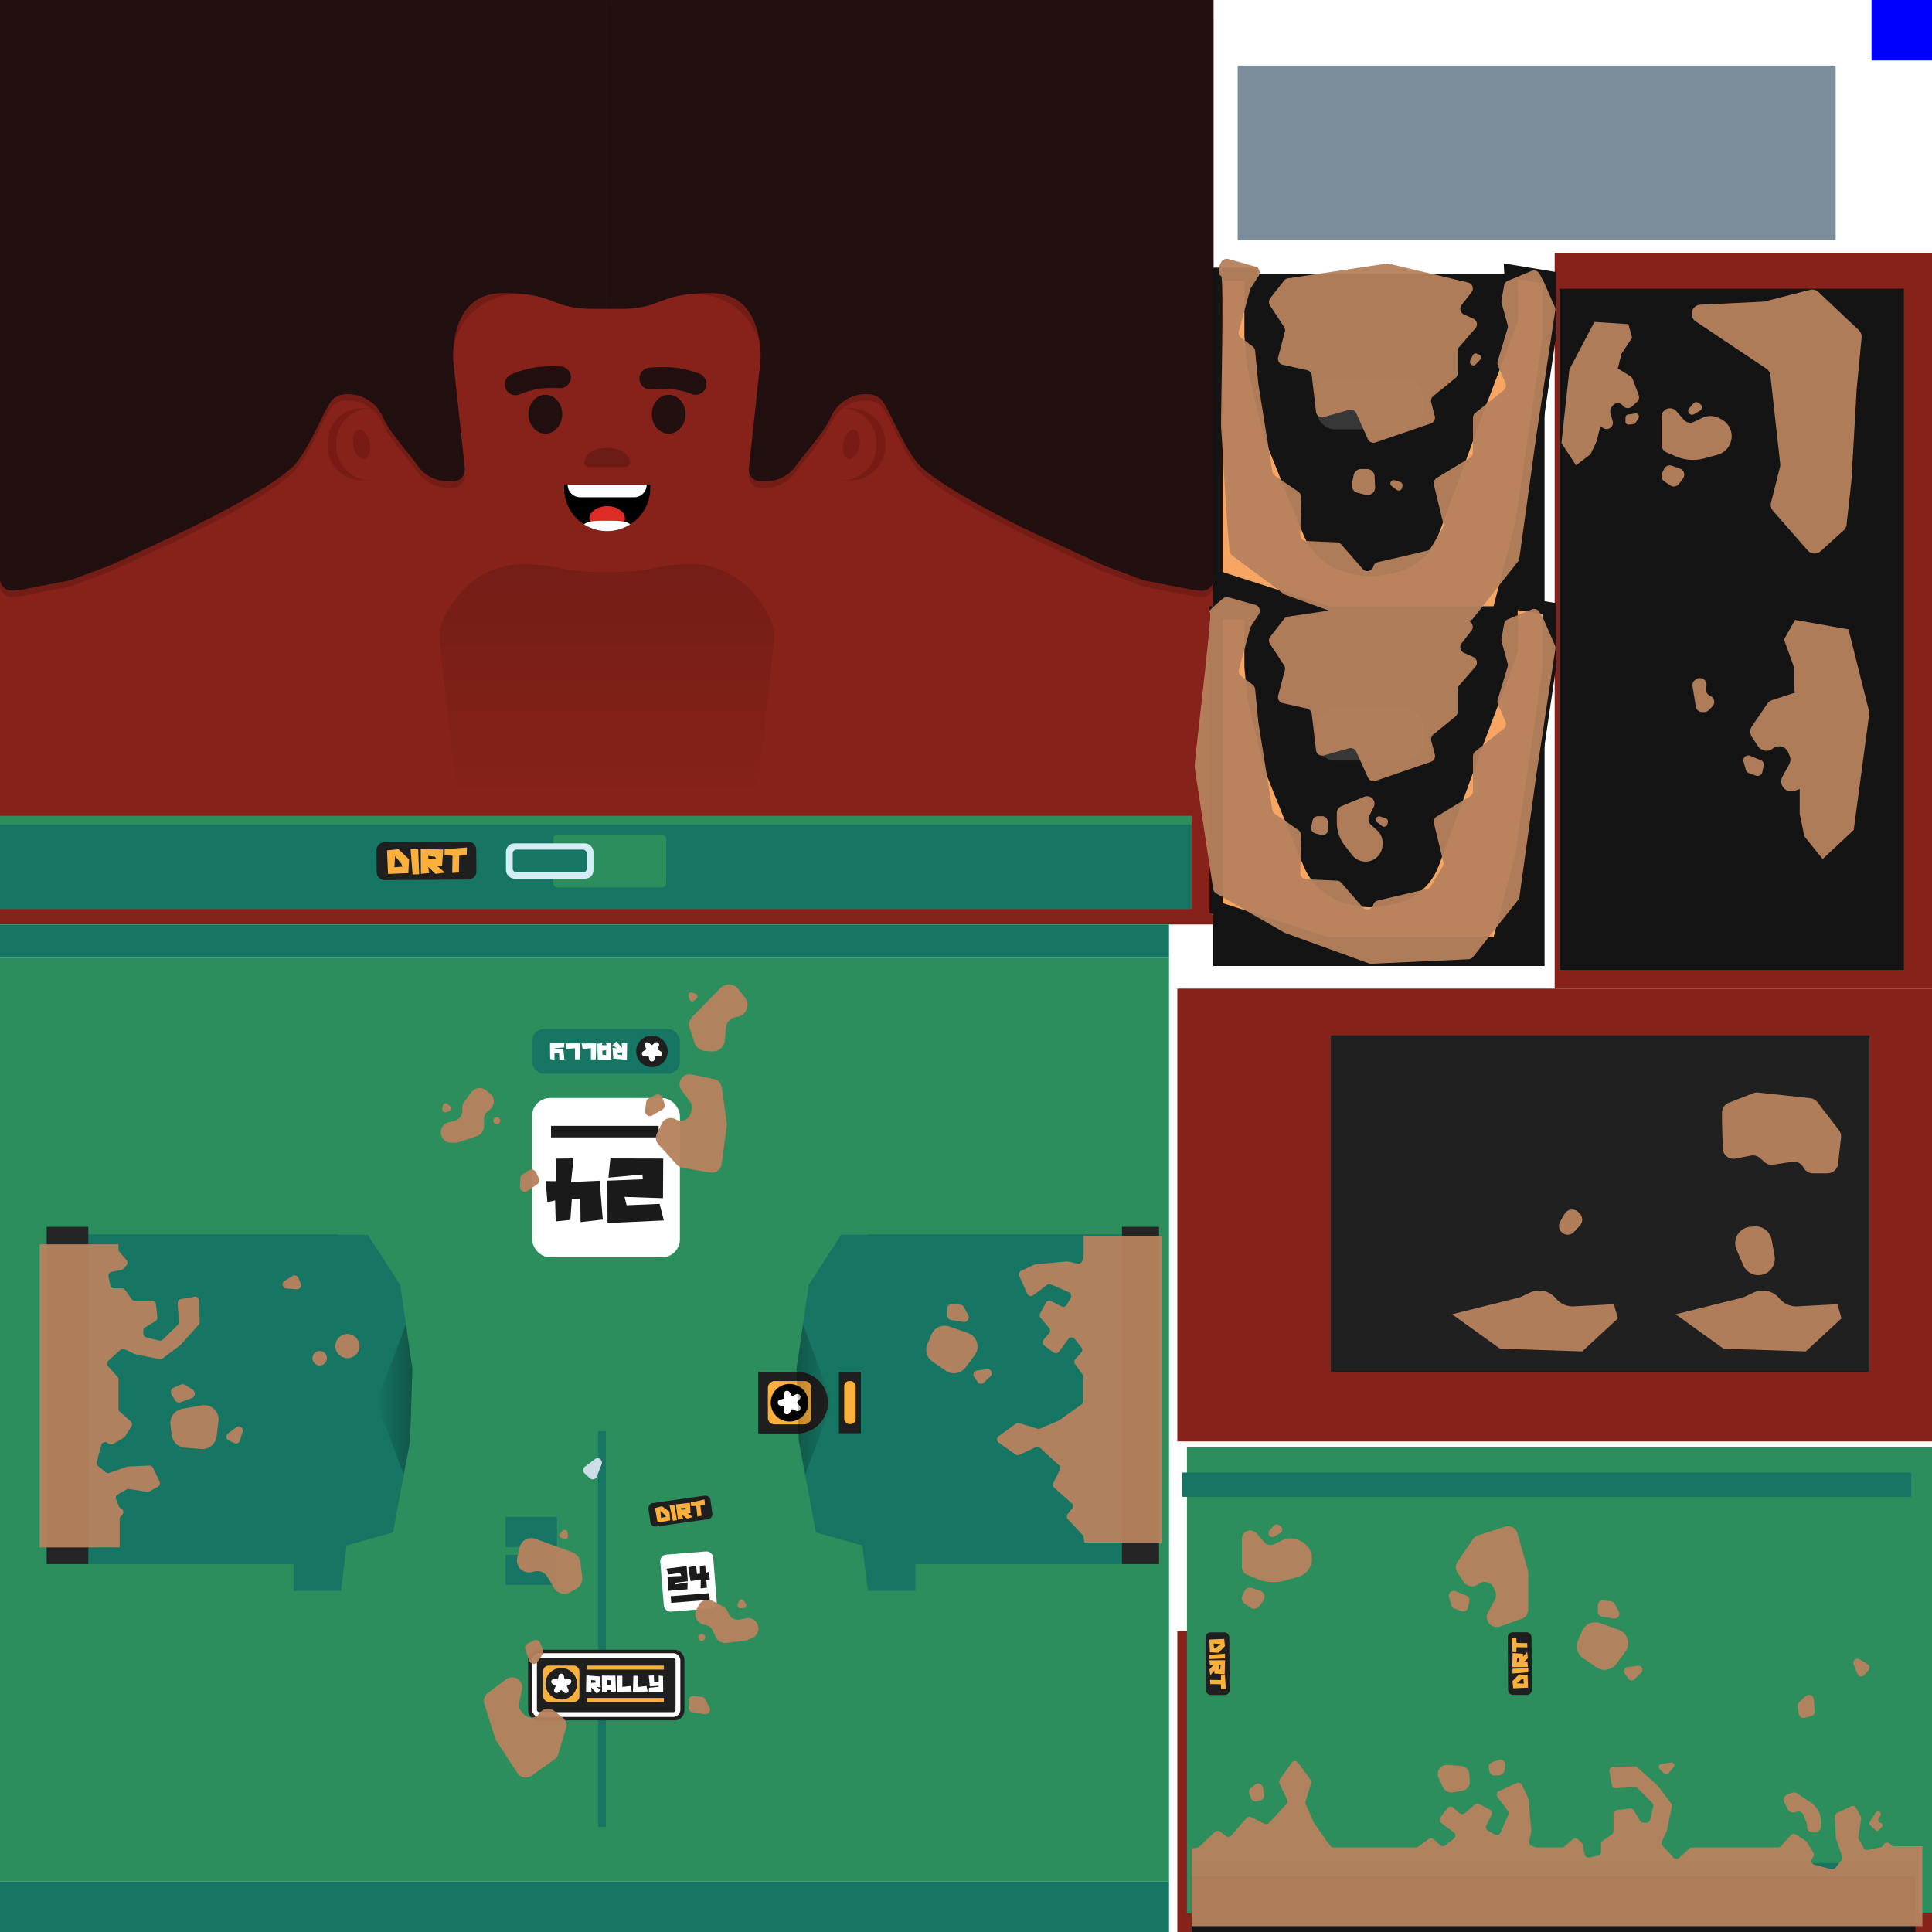 <svg xmlns="http://www.w3.org/2000/svg" xmlns:xlink="http://www.w3.org/1999/xlink" viewBox="0 0 1024 1024"><defs><style>.cls-1{isolation:isolate;}.cls-2{fill:#fff;}.cls-3{fill:#87221a;}.cls-10,.cls-4{opacity:0.15;}.cls-10,.cls-30,.cls-31,.cls-4{mix-blend-mode:overlay;}.cls-4{fill:url(#linear-gradient);}.cls-5{fill:#771b14;}.cls-6{fill:red;}.cls-7{fill:#2d8e5d;}.cls-8{fill:#141414;}.cls-9{fill:#167563;}.cls-11{fill:#f69878;}.cls-12{fill:#f37b67;opacity:0.5;}.cls-13{fill:#202020;}.cls-14{fill:#7c8d9c;}.cls-15{fill:#d3eef4;}.cls-16{fill:#373737;}.cls-17{fill:#f6a563;}.cls-18{fill:url(#linear-gradient-2);}.cls-19{fill:#1a1a1a;}.cls-20{fill:#252525;}.cls-21{fill:#1f1f1f;}.cls-22{fill:#f99d28;}.cls-23{fill:#fbb03b;}.cls-24{fill:#ccdde7;}.cls-25{fill:url(#linear-gradient-3);}.cls-26{opacity:0.95;}.cls-27{fill:#b7815d;}.cls-28{fill:lime;}.cls-29{fill:#220f0f;}.cls-30{opacity:0.2;}.cls-31{opacity:0.25;}.cls-32{fill:#dd2b26;}.cls-33{fill:blue;}</style><linearGradient id="linear-gradient" x1="321.68" y1="286" x2="321.68" y2="431.12" gradientUnits="userSpaceOnUse"><stop offset="0"/><stop offset="1" stop-opacity="0"/></linearGradient><linearGradient id="linear-gradient-2" x1="271.06" y1="741.83" x2="199.38" y2="741.83" xlink:href="#linear-gradient"/><linearGradient id="linear-gradient-3" x1="364.96" y1="741.83" x2="441.39" y2="741.83" xlink:href="#linear-gradient"/></defs><title>racerGreenMale</title><g class="cls-1"><g id="Layer_2" data-name="Layer 2"><g id="Layer_1-2" data-name="Layer 1"><rect class="cls-2" width="1024" height="1024"/><rect class="cls-3" x="624" y="524" width="400" height="240"/><rect class="cls-3" width="643" height="490"/><rect class="cls-3" x="824" y="134" width="200" height="390"/><path class="cls-4" d="M366,299h0a89.81,89.81,0,0,0-19.13,2.07h0a89.33,89.33,0,0,1-19.14,2.07H315.59a89.26,89.26,0,0,1-19.14-2.07h0A89.81,89.81,0,0,0,277.32,299h0a43.74,43.74,0,0,0-33,15c-6.51,7.48-12.32,16.72-11.37,25.21l15.3,137,71.88,5.58,1.52-2.82,1.52,2.82,71.87-5.58,15.31-137c.95-8.49-4.86-17.73-11.38-25.21A43.71,43.71,0,0,0,366,299Z"/><path class="cls-5" d="M442.55,216.37h8.29a18.41,18.41,0,0,1,18.41,18.41v1.43a18.41,18.41,0,0,1-18.41,18.41h-8.29a0,0,0,0,1,0,0V216.37A0,0,0,0,1,442.55,216.37Z"/><path class="cls-3" d="M437.85,216.37h8.29a18.41,18.41,0,0,1,18.41,18.41v1.43a18.41,18.41,0,0,1-18.41,18.41h-8.29a0,0,0,0,1,0,0V216.37a0,0,0,0,1,0,0Z"/><ellipse class="cls-5" cx="451.21" cy="235.5" rx="7.93" ry="4.4" transform="translate(132.36 632.21) rotate(-78.77)"/><path class="cls-5" d="M173.56,216.37h8.29a18.41,18.41,0,0,1,18.41,18.41v1.43a18.41,18.41,0,0,1-18.41,18.41h-8.29a0,0,0,0,1,0,0V216.37A0,0,0,0,1,173.56,216.37Z" transform="translate(373.83 471) rotate(-180)"/><path class="cls-3" d="M178.26,216.37h8.29A18.41,18.41,0,0,1,205,234.78v1.43a18.41,18.41,0,0,1-18.41,18.41h-8.29a0,0,0,0,1,0,0V216.37A0,0,0,0,1,178.26,216.37Z" transform="translate(383.22 471) rotate(-180)"/><ellipse class="cls-5" cx="191.61" cy="235.5" rx="4.4" ry="7.93" transform="translate(-42.19 41.82) rotate(-11.23)"/><polygon class="cls-3" points="579.88 654.47 544.43 654.47 491.56 654.47 460 654.47 460 654.47 445.83 654.47 428.62 681.05 422.17 725.5 423.38 763.65 432.45 812.23 457.05 819.12 460 823.21 460 823.21 491.56 823.21 544.43 823.21 579.88 823.21 615.98 823.21 615.98 654.47 579.88 654.47"/><polygon class="cls-3" points="194.91 654.47 180.74 654.47 180.74 654.47 149.18 654.47 96.31 654.47 60.86 654.47 24.76 654.47 24.76 823.21 60.86 823.21 96.31 823.21 149.18 823.21 180.74 823.21 180.74 823.21 183.69 819.12 208.29 812.23 217.36 763.65 218.57 725.5 212.12 681.05 194.91 654.47"/><rect class="cls-3" x="624" y="864.49" width="400" height="159.51"/><rect class="cls-6" x="992" width="32" height="32"/><ellipse class="cls-3" cx="320.36" cy="746.08" rx="73.24" ry="132.26"/><rect class="cls-7" x="629.1" y="767.18" width="394.9" height="246.93"/><rect class="cls-8" x="631.59" y="987.53" width="383.62" height="36.47"/><rect class="cls-9" x="631.59" y="987.53" width="383.62" height="6.96"/><g class="cls-10"><rect x="164.96" y="654.47" width="7.84" height="188.74" transform="translate(337.77 1497.67) rotate(-180)"/><rect x="467.85" y="654.47" width="7.84" height="188.74" transform="translate(943.55 1497.67) rotate(-180)"/></g><path class="cls-11" d="M366.51,745.37c0,31.64-20.33,85.91-45.4,85.91S275.7,777,275.7,745.37,296,717,321.11,717,366.51,713.74,366.51,745.37Z"/><path class="cls-12" d="M364.05,767.18c-6.13,29.92-23,64.1-42.94,64.1s-36.82-34.18-42.95-64.1c7.67,27.58,24,55.75,42.95,55.75S356.38,794.76,364.05,767.18Z"/><rect class="cls-7" y="507.74" width="619.61" height="489.56"/><rect class="cls-13" x="705.4" y="548.73" width="285.42" height="178.39"/><rect class="cls-8" x="826.55" y="153.03" width="182.54" height="361.07"/><rect class="cls-14" x="656" y="34.77" width="316.94" height="92.48"/><rect class="cls-9" y="432.44" width="631.59" height="49.42"/><rect class="cls-7" y="432.44" width="631.59" height="4.64"/><rect class="cls-7" x="293.24" y="442.33" width="59.86" height="28.08" rx="2.43" ry="2.43"/><rect class="cls-15" x="268.16" y="447.02" width="46.4" height="18.71" rx="4.45" ry="4.45"/><rect class="cls-9" x="271.77" y="450.32" width="39.18" height="12.1" rx="1.92" ry="1.92"/><rect class="cls-8" x="643" y="145.1" width="175.65" height="366.9"/><rect class="cls-16" x="697.98" y="376.04" width="56.45" height="27.03" rx="9.24" ry="9.24"/><rect class="cls-16" x="697.98" y="200.52" width="56.45" height="27.03" rx="9.24" ry="9.24"/><path class="cls-17" d="M703.84,500.28l-59.29-19V324.8h18.5L663.1,353c0,.11,0,.21,0,.32L664.54,369a3.85,3.85,0,0,0,.08.47l6,26.1a1.05,1.05,0,0,0,.05.19l4,13.8c0,.11.07.23.11.34l11.5,28.5L694.39,458a28.55,28.55,0,0,0,6.24,9.36l.59.59A28.61,28.61,0,0,0,715,475.57l4.78,1.11a28.41,28.41,0,0,0,6.49.75,28.89,28.89,0,0,0,4.55-.37l6-1a28.71,28.71,0,0,0,22.35-18.33L771.06,426l11.26-31.08,18.46-49.12a3.55,3.55,0,0,0,.23-1.2l.11-13.64v-.16l-.43-11.6L821,322.58V355l-14.44,98-12.27,47.19Z"/><path class="cls-8" d="M804.34,323.36l13.19,2.19v29.24l-14.37,97.6-11.54,44.39H704.39l-56.34-18.1V328.31h11.51l0,24.67c0,.21,0,.41,0,.62l1.43,15.67a7.21,7.21,0,0,0,.15.93l6,26.11c0,.13.06.25.1.38l4,13.8c.07.22.15.45.24.67l11.49,28.5,0,0,8.08,19.59a32.17,32.17,0,0,0,7,10.49l.59.59a32.12,32.12,0,0,0,15.5,8.6l4.78,1.11a31.89,31.89,0,0,0,7.28.84,32.31,32.31,0,0,0,5.11-.41l6-1A32.21,32.21,0,0,0,762.51,459l11.83-31.77,0-.06,11.23-31L804.06,347a7,7,0,0,0,.45-2.4l.11-13.64v-.32l-.28-7.32m-7.31-8.3.59,15.88-.11,13.64L779,393.74l-11.25,31.05L756,456.55a25.23,25.23,0,0,1-19.62,16.09l-6,1a25.49,25.49,0,0,1-4,.32,25,25,0,0,1-5.7-.66l-4.78-1.11a25.16,25.16,0,0,1-12.13-6.73l-.59-.59a25.08,25.08,0,0,1-5.47-8.21L689.55,437l-11.5-28.5-4-13.8-6-26.11L666.6,353l-.05-31.66h-25.5V483.78l62.24,20H797l13-50,14.5-98.48V319.61L797,315.06Z"/><path class="cls-17" d="M703.84,324.81l-59.29-19.05V145.34h18.5l.05,32.16c0,.11,0,.21,0,.32l1.43,15.67a3.69,3.69,0,0,0,.08.46l6,26.11a1.8,1.8,0,0,0,.05.19l4,13.79a3.38,3.38,0,0,0,.11.34l11.5,28.5,8.09,19.62a28.61,28.61,0,0,0,6.24,9.35l.59.59A28.71,28.71,0,0,0,715,300.11l4.78,1.11a28.87,28.87,0,0,0,11,.38l6-1a28.72,28.72,0,0,0,22.35-18.32l11.83-31.77,11.26-31.08,18.7-49.1a3.61,3.61,0,0,0,.22-1.22l.12-13.64a1.48,1.48,0,0,0,0-.21l-.6-11.54L821,147.11v32.47l-14.44,98-12.27,47.19Z"/><path class="cls-8" d="M804.47,147.92l13.06,2.16v29.24l-14.37,97.6-11.54,44.39H704.39l-56.34-18.1V148.84h11.51l0,28.67q0,.31,0,.63l1.43,15.66a7.36,7.36,0,0,0,.15.94l6,26.1c0,.13.06.25.1.38l4,13.8c.07.23.15.45.24.67l11.49,28.5,0,.05,8.08,19.59a32.21,32.21,0,0,0,7,10.5l.59.59a32.28,32.28,0,0,0,15.5,8.6l4.78,1.11a32.22,32.22,0,0,0,12.39.42l6-1a32.2,32.2,0,0,0,25.07-20.56l11.83-31.76,0-.06,11.22-31,18.7-49.11a7,7,0,0,0,.45-2.43l.12-13.64c0-.14,0-.28,0-.42l-.38-7.19M797,139.59l.83,15.88-.12,13.64L779,218.27l-11.25,31L756,281.09a25.15,25.15,0,0,1-7.8,10.82h0a25.15,25.15,0,0,1-11.82,5.26l-6,1a25.25,25.25,0,0,1-9.7-.33l-4.78-1.11A25.32,25.32,0,0,1,703.69,290l-.59-.59a25,25,0,0,1-5.47-8.22l-8.08-19.59-11.5-28.5-4-13.8-6-26.1L666.6,177.5l-.05-35.65h-25.5V308.31l62.24,20H797l13-50,14.5-98.49V144.14L797,139.59Z"/><polygon class="cls-9" points="614.28 654.21 459.65 654.21 459.65 654.47 445.83 654.47 428.62 681.05 422.17 725.5 423.38 763.65 432.45 812.23 457.05 819.12 460 843.21 460 843.21 485.19 843.21 485.19 828.99 614.28 828.99 614.28 654.21"/><rect class="cls-9" x="267.94" y="804.02" width="27.27" height="15.91"/><rect class="cls-9" x="267.94" y="824.12" width="27.27" height="15.91"/><polygon class="cls-9" points="212.12 681.05 194.91 654.47 180.74 654.47 180.74 654.47 179.38 654.47 179.38 654.21 24.76 654.21 24.76 828.99 155.55 828.99 155.55 843.21 180.74 843.21 180.74 843.21 183.69 819.12 208.29 812.23 217.36 763.65 218.57 725.5 212.12 681.05"/><rect class="cls-9" x="316.99" y="758.52" width="4.12" height="209.85"/><rect class="cls-9" x="281.99" y="545.38" width="78.37" height="23.74" rx="6.41" ry="6.41"/><rect class="cls-9" y="490" width="619.61" height="17.74"/><rect class="cls-9" y="997.3" width="619.61" height="26.7"/><polygon class="cls-18" points="218.57 725.5 217.36 763.65 214 781.65 199.65 743.38 215.16 702.01 218.57 725.5"/><rect class="cls-2" x="281.99" y="581.96" width="78.37" height="84.47" rx="9.59" ry="9.59"/><path class="cls-19" d="M351.87,646.86,322,648.23l-.07-22.44,18.82-.75-.26-2.53-18,1.67L323.52,614l28,.07-.12,21L331,634.37l1.14,4.45,17.45-.73Z"/><path class="cls-19" d="M294.68,626.05l-.05-11.94L304,614l-1.34,12.53,15.15-.71,1.68,20.57-11.78,1.37-.14-12.16-4.49-.07-.76,11.07-7.8.75-.31-11.11-4.08.92L289.24,626Z"/><rect class="cls-19" x="292.05" y="596.73" width="57.02" height="6.11"/><rect class="cls-20" x="594.67" y="650.26" width="19.61" height="178.73"/><rect class="cls-20" x="24.76" y="650.26" width="22.05" height="178.73"/><path class="cls-21" d="M401.87,727.12H422.5a16.33,16.33,0,0,1,16.33,16.33v0a16.33,16.33,0,0,1-16.33,16.33H401.87a0,0,0,0,1,0,0V727.12A0,0,0,0,1,401.87,727.12Z"/><circle class="cls-21" cx="418.2" cy="743.45" r="12.94"/><path class="cls-22" d="M418.2,736.24v14.42a7.21,7.21,0,1,0,0-14.42Z"/><rect class="cls-21" x="444.65" y="727.12" width="11.64" height="32.52"/><rect class="cls-23" x="447.45" y="731.97" width="6.04" height="22.82" rx="2.71" ry="2.71"/><rect class="cls-2" x="350.84" y="823.09" width="28.12" height="30.31" rx="3.44" ry="3.44" transform="translate(796.01 1644.45) rotate(175.39)"/><path class="cls-19" d="M353.24,831.44l10.68-1.35.67,8-6.72.81.17.9,6.41-1.12-.1,3.69-10,.79-.57-7.55,7.33-.33-.54-1.56-6.23.76Z"/><path class="cls-19" d="M374.34,837.25l.36,4.28-3.37.31.12-4.53L366,838l-1.2-7.32,4.19-.83.4,4.35,1.61-.11-.05-4,2.78-.5.43,4,1.44-.45.65,4Z"/><rect class="cls-19" x="355.6" y="845.19" width="20.46" height="3.52" transform="translate(798.55 1661.77) rotate(175.39)"/><path class="cls-21" d="M375.23,805.25a2.71,2.71,0,0,0,2.3-3.06l0-.29-.93-6.54,0-.29a2.71,2.71,0,0,0-3.06-2.3l-.29,0-16.93,2.41h0l-3,.43-7,1-.29,0a2.69,2.69,0,0,0-2.29,3.06l0,.29.93,6.54,0,.29a2.7,2.7,0,0,0,3.06,2.29l.29,0,6.43-.91h0l2.82-.4.75-.11h0l16.93-2.41Z"/><path class="cls-23" d="M348.53,807l-1.38-7.73,3.72-.92,3.94,2.9.4,4.58Zm1.8-2.51,2.65-.55-.54-.92-2.4-2.23Z"/><path class="cls-23" d="M357.38,797.49l1.43,8.23-2.16.34-1.77-8.25Z"/><path class="cls-23" d="M361.5,802.91l.55,2-2.68.61-1.16-8.19,7.44-.84.34,5.46-1.52.3,2.78,1.79-3.1.85Zm-.55-3.62.27.87,2.54-.21-.52-.73Z"/><path class="cls-23" d="M371.2,797.82l.65,5.57-2.2.42-.65-5.69-2.63.21-.29-2,7.3-1.56.25,2.58Z"/><rect class="cls-21" x="279.9" y="874.42" width="82.84" height="37.41" rx="5.19" ry="5.19"/><path class="cls-2" d="M356.74,878.75a1.33,1.33,0,0,1,1.32,1.32v26.1a1.32,1.32,0,0,1-1.32,1.32H285.89a1.32,1.32,0,0,1-1.32-1.32v-26.1a1.33,1.33,0,0,1,1.32-1.32h70.85m0-2.52H285.89a3.84,3.84,0,0,0-3.85,3.84v26.1a3.85,3.85,0,0,0,3.85,3.85h70.85a3.86,3.86,0,0,0,3.85-3.85v-26.1a3.85,3.85,0,0,0-3.85-3.84Z"/><rect class="cls-23" x="311.02" y="899.94" width="40.8" height="2.11"/><path class="cls-2" d="M313.32,894.28l.19,2.75-2.89-.19.16-8.83,7.13.57.47,5.74-2.32-.24,2.34,1.57-2.09,2Zm.05-3.86-.09,1.59,2.5-.25-.22-1Z"/><path class="cls-2" d="M321.45,895.73l.43,1.27-2.82,0-.06-8.9,7.17.06.28,8.34-2.63.4.19-1.12Zm2.32-2.84,0-2.24-2-.25,0,2.61Z"/><path class="cls-2" d="M327.06,896.64l.23-8.45,2.57,0v5.93l4.39-.52.6,2.95Z"/><path class="cls-2" d="M335.47,896.64l.23-8.45,2.57,0v5.93l4.39-.52.6,2.95Z"/><path class="cls-2" d="M349.16,894l-.06-.48-4.65.28-.58-5.66,2.68-.13.15,3.41,2.43.11V888.1l2.28.24.09,8.52-7.6-.07.09-2.22Z"/><rect class="cls-23" x="311.02" y="882.81" width="40.8" height="2.11"/><rect class="cls-23" x="287.86" y="882.81" width="19.23" height="19.23" rx="2.92" ry="2.92"/><path class="cls-21" d="M305.42,895h0a8.34,8.34,0,0,1-7.94,5.77h0a8.34,8.34,0,0,1-7.94-5.77h0a8.33,8.33,0,0,1,3-9.33h0a8.38,8.38,0,0,1,9.82,0h0A8.33,8.33,0,0,1,305.42,895Z"/><path class="cls-2" d="M298.82,888.12l.46,2,2-.22a1.37,1.37,0,0,1,.89,2.53l-1.77,1.12.79,1.81A1.38,1.38,0,0,1,299,897l-1.55-1.31L295.92,897a1.38,1.38,0,0,1-2.15-1.61l.8-1.81-1.78-1.12a1.38,1.38,0,0,1,.89-2.53l2,.22.45-2A1.38,1.38,0,0,1,298.82,888.12Z"/><path class="cls-24" d="M315.36,773.35l-5.37,4a2.31,2.31,0,0,0-.18,3.54l2.81,2.58a2.31,2.31,0,0,0,3.71-.86l2.55-6.61A2.3,2.3,0,0,0,315.36,773.35Z"/><rect class="cls-23" x="407" y="731.97" width="22.97" height="22.97" rx="3.48" ry="3.48" transform="translate(-324.97 1161.94) rotate(-90)"/><path d="M421.57,734h0a10,10,0,0,1,6.89,9.48h0a10,10,0,0,1-6.89,9.48h0a10,10,0,0,1-11.15-3.62h0a10,10,0,0,1,0-11.71h0A10,10,0,0,1,421.57,734Z"/><path class="cls-2" d="M413.34,741.85l2.43-.54-.28-2.39a1.65,1.65,0,0,1,3-1.06l1.33,2.12,2.17-1a1.65,1.65,0,0,1,1.92,2.57l-1.56,1.86,1.56,1.85a1.65,1.65,0,0,1-1.92,2.57l-2.17-1-1.33,2.12a1.65,1.65,0,0,1-3-1.06l.28-2.39-2.43-.54A1.64,1.64,0,0,1,413.34,741.85Z"/><polygon class="cls-25" points="441.09 743.38 426.74 781.65 423.38 763.65 422.17 725.5 425.58 702.01 441.09 743.38"/><path class="cls-2" d="M329.69,555.4l-.19-2.75,2.89.19-.16,8.83-7.13-.57-.47-5.74,2.32.24L324.61,554l2.09-2Zm0,3.86.08-1.59-2.5.25.23,1Z"/><path class="cls-2" d="M321.57,554l-.44-1.28,2.82,0,.06,8.91-7.17-.06-.28-8.34,2.63-.4-.19,1.12Zm-2.33,2.84V559l2,.26,0-2.61Z"/><path class="cls-2" d="M316,553l-.23,8.45-2.57,0v-5.93l-4.39.52-.6-3Z"/><path class="cls-2" d="M307.55,553l-.23,8.45-2.57,0,0-5.93-4.39.52-.6-3Z"/><path class="cls-2" d="M293.85,555.64l.06.47,4.66-.27.57,5.66-2.68.13-.14-3.41-2.44-.12v3.48l-2.28-.24-.09-8.52,7.6.07-.09,2.22Z"/><path class="cls-21" d="M337.59,554.66h0a8.34,8.34,0,0,1,7.94-5.76h0a8.35,8.35,0,0,1,7.94,5.76h0a8.34,8.34,0,0,1-3,9.34h0a8.33,8.33,0,0,1-9.81,0h0A8.35,8.35,0,0,1,337.59,554.66Z"/><path class="cls-2" d="M344.19,561.55l-.46-2-2,.23a1.38,1.38,0,0,1-.89-2.54l1.77-1.11-.79-1.81a1.38,1.38,0,0,1,2.15-1.61l1.55,1.31,1.56-1.31a1.38,1.38,0,0,1,2.15,1.61l-.79,1.81,1.77,1.11a1.38,1.38,0,0,1-.89,2.54l-2-.23-.45,2A1.38,1.38,0,0,1,344.19,561.55Z"/><path class="cls-21" d="M639.16,895.7a2.7,2.7,0,0,0,2.72,2.68h.3l6.6,0h.3a2.72,2.72,0,0,0,2.68-2.73v-.29l-.14-17.1h0l0-3-.06-7.11v-.29a2.69,2.69,0,0,0-2.73-2.68h-.29l-6.6,0h-.3a2.7,2.7,0,0,0-2.68,2.73v.29l0,6.5h0l0,2.84v.77h0l.14,17.1Z"/><path class="cls-23" d="M641,869l7.85-.34.41,3.81-3.4,3.52-4.6-.22Zm2.24,2.12.2,2.69,1-.4,2.52-2.09Z"/><path class="cls-23" d="M649.23,879l-8.35.33,0-2.19,8.42-.66Z"/><path class="cls-23" d="M643.32,882.4l-2,.29L641,880l8.27-.06-.16,7.49L643.7,887l-.09-1.55L641.46,888l-.43-3.19Zm3.66-.06-.9.15L646,885l.79-.42Z"/><path class="cls-23" d="M647.07,892.69l-5.61-.09-.12-2.23,5.73.1.14-2.63h2l.57,7.43-2.59-.09Z"/><path class="cls-21" d="M811.72,867.81a2.69,2.69,0,0,0-2.73-2.68h-.29l-6.6,0h-.3a2.7,2.7,0,0,0-2.68,2.73v.29l.14,17.1h0l0,3,.06,7.11v.29a2.7,2.7,0,0,0,2.73,2.68h.29l6.6,0h.3a2.72,2.72,0,0,0,2.68-2.73v-.29l-.05-6.5h0l0-2.84v-.77h0l-.14-17.1Z"/><path class="cls-23" d="M809.89,894.5l-7.85.34-.41-3.81,3.4-3.52,4.6.22Zm-2.24-2.12-.2-2.69-1,.4-2.52,2.09Z"/><path class="cls-23" d="M801.65,884.47l8.34-.33.06,2.19-8.42.66Z"/><path class="cls-23" d="M807.56,881.11l2-.29.25,2.74-8.27.06.16-7.49,5.45.39.09,1.55,2.15-2.52.43,3.19Zm-3.66.06.9-.15.13-2.55-.79.42Z"/><path class="cls-23" d="M803.81,870.81l5.61.1.12,2.23-5.73-.1-.14,2.63h-2l-.57-7.43,2.59.09Z"/><path class="cls-21" d="M248.23,466.17a4.31,4.31,0,0,0,4.27-4.34v-.48l-.08-10.5v-.48a4.31,4.31,0,0,0-4.34-4.27h-.47l-27.23.21h0l-4.78,0-11.31.09h-.47a4.31,4.31,0,0,0-4.27,4.34v.48l.09,10.51v.47a4.31,4.31,0,0,0,4.34,4.27h.47l10.35-.08h0l4.52,0h1.22l27.23-.22Z"/><path class="cls-23" d="M205.66,463.22l-.53-12.5,6.06-.65,5.61,5.41-.35,7.32Zm3.38-3.57,4.29-.31-.64-1.58-3.32-4Z"/><path class="cls-23" d="M221.65,450.1l.52,13.29-3.49.08-1.05-13.4Z"/><path class="cls-23" d="M227,459.51l.46,3.24-4.36.4L223,450l11.92.25-.62,8.69-2.47.14,4,3.43-5.08.68Zm-.1-5.83.24,1.44,4.06.2-.67-1.26Z"/><path class="cls-23" d="M243.39,453.54l-.16,8.93-3.55.19.17-9.12-4.19-.23,0-3.22,11.83-.9-.15,4.12Z"/><rect class="cls-9" x="626.62" y="780.48" width="386.38" height="12.89"/><g class="cls-26"><path class="cls-27" d="M635.24,979.15l8.75-8.23a2.13,2.13,0,0,1,2.81-.11l2.83,2.29a2.13,2.13,0,0,0,2.94-.24l8.1-9.19a2.14,2.14,0,0,1,2.56-.5l6.89,3.44a2.12,2.12,0,0,0,2.52-.46l9.18-9.94a2.14,2.14,0,0,0,.36-2.36l-4-8.57a2.14,2.14,0,0,1,.18-2.14l6.21-8.82a2.14,2.14,0,0,1,3.48,0l6.55,9a2.14,2.14,0,0,1,.32,1.88L692,954.76a2.15,2.15,0,0,0,.08,1.48l4.21,9.69a1.87,1.87,0,0,0,.22.39l8.45,11.93a2.15,2.15,0,0,0,1.75.9H750.4a2.11,2.11,0,0,0,1.26-.41l5.53-4a2.13,2.13,0,0,1,2.69.14l3.43,3.1a2.13,2.13,0,0,0,2.75.1l4.45-3.5a2.14,2.14,0,0,0,0-3.4l-6.63-4.91a2.14,2.14,0,0,1-.44-3l3.62-4.85a2.13,2.13,0,0,1,3.11-.34l3.39,2.92a2.15,2.15,0,0,0,2.77,0l5.41-4.54a2.12,2.12,0,0,1,2.37-.24l5.54,2.95a2.14,2.14,0,0,1,.91,2.84l-2.76,5.51a2.13,2.13,0,0,0,.9,2.83l3.62,1.95a2.14,2.14,0,0,0,3-1l4.1-9.41a2.12,2.12,0,0,0-.26-2.14l-5.46-7.24a2.14,2.14,0,0,1,.82-3.24l9.35-4.21a2.13,2.13,0,0,1,2.81,1l3.22,6.81a2.26,2.26,0,0,1,.19.72l1.54,16.71a2.15,2.15,0,0,1-.05.67l-1.11,4.91a2.14,2.14,0,0,0,1.35,2.47l1.81.67a2.3,2.3,0,0,0,.74.13h13.52a2.18,2.18,0,0,0,1.4-.52l4.29-3.71a2.14,2.14,0,0,1,2.85.05l1.82,1.68a2.1,2.1,0,0,1,.65,1.18l.92,4.94a2.13,2.13,0,0,0,2.53,1.71l4.51-.93a2.14,2.14,0,0,0,1.71-2.1v-4.07a2.12,2.12,0,0,1,.92-1.75l4.79-3.34a2.12,2.12,0,0,0,.92-1.75v-9.08a2.12,2.12,0,0,1,1.89-2.12l6.82-.78a2.12,2.12,0,0,1,2.08,1l3.29,5.51a2.12,2.12,0,0,0,1.83,1h1.43a2.14,2.14,0,0,0,2.07-1.64l1.64-6.81a2.16,2.16,0,0,0-.55-2l-7.71-7.83a2.09,2.09,0,0,0-1.67-.63l-9.78.66a2.13,2.13,0,0,1-2.25-1.76L853,939a2.14,2.14,0,0,1,2.07-2.5l11.36-.23a2.15,2.15,0,0,1,1.47.55l10.46,9.39a2.68,2.68,0,0,1,.28.3l7.07,9.31a2.16,2.16,0,0,1,.39,1.72l-2.63,12.76a2.84,2.84,0,0,1-.17.49l-2.44,5.1a2.14,2.14,0,0,0,.34,2.35l5.69,6.3a2.14,2.14,0,0,0,3,.17l5.59-5a2.11,2.11,0,0,1,1.42-.54h45.49a2.14,2.14,0,0,0,1.6-.72l5.06-5.7a2.14,2.14,0,0,1,2.75-.38l5.25,3.36a2.16,2.16,0,0,1,.68.7l3.34,5.57a2.15,2.15,0,0,1-.11,2.36l-.49.66a2.14,2.14,0,0,0,1.19,3.33l8.91,2.34a2.14,2.14,0,0,0,2.18-.69l3.25-3.85a2.16,2.16,0,0,0,.39-2.07l-3.26-9.52a2.36,2.36,0,0,1-.11-.6l-.5-11.07a2.14,2.14,0,0,1,1.22-2L981,957.4a2.13,2.13,0,0,1,2.78.89l2.42,4.37a2.07,2.07,0,0,1,.24,1.36L985,973.51a2.1,2.1,0,0,0,.25,1.39l2.6,4.61a2.14,2.14,0,0,0,2.32,1l6.64-1.45a2.15,2.15,0,0,0,1.48-1.19h0a2.14,2.14,0,0,1,3.45-.62l.67.67a2.13,2.13,0,0,0,1.51.62h15v42.37H631.59V979.73Z"/><path class="cls-27" d="M616,655V817.64H574.76l-.57-3.65L566,805.24a2.14,2.14,0,0,1-.1-2.81l2.29-2.83a2.13,2.13,0,0,0-.25-2.94l-9.18-8.1a2.13,2.13,0,0,1-.5-2.56l3.44-6.89a2.12,2.12,0,0,0-.46-2.52l-10-9.18a2.14,2.14,0,0,0-2.36-.36l-8.56,4a2.14,2.14,0,0,1-2.14-.18l-8.82-6.21a2.14,2.14,0,0,1,0-3.48l9-6.55a2.15,2.15,0,0,1,1.87-.32l9.59,2.92a2.15,2.15,0,0,0,1.48-.08L561,753a1.79,1.79,0,0,0,.38-.22l11.94-8.45a2.15,2.15,0,0,0,.9-1.75V729.83a2.2,2.2,0,0,0-.41-1.26l-4-5.53a2.13,2.13,0,0,1,.14-2.69l3.1-3.43a2.12,2.12,0,0,0,.09-2.75l-3.49-4.45a2.13,2.13,0,0,0-3.4,0l-4.91,6.62a2.14,2.14,0,0,1-3,.44l-4.86-3.62a2.14,2.14,0,0,1-.34-3.11l2.93-3.39a2.15,2.15,0,0,0,0-2.77l-4.54-5.4a2.14,2.14,0,0,1-.25-2.38l3-5.54a2.13,2.13,0,0,1,2.84-.9l5.5,2.75a2.13,2.13,0,0,0,2.84-.9l2-3.62a2.13,2.13,0,0,0-1-3l-9.4-4.11a2.14,2.14,0,0,0-2.14.26l-7.25,5.47a2.14,2.14,0,0,1-3.23-.83l-4.21-9.35a2.13,2.13,0,0,1,1-2.81l6.82-3.22a2.2,2.2,0,0,1,.71-.19l16.72-1.54a2.17,2.17,0,0,1,.67.05l4.9,1.11a2.13,2.13,0,0,0,2.48-1.35l.67-1.81a2.24,2.24,0,0,0,.13-.73V655Z"/><path class="cls-27" d="M669.43,947.5l.57,3.77a2.59,2.59,0,0,1-1.84,2.89l-1.86.54a2.6,2.6,0,0,1-3.13-1.52l-1-2.51a2.6,2.6,0,0,1,.81-3l2.29-1.8a2.63,2.63,0,0,1,3.66.44h0A2.65,2.65,0,0,1,669.43,947.5Z"/><path class="cls-27" d="M767.27,935.46l7.07.53a4.84,4.84,0,0,1,4.48,4.55l.2,3.58a4.84,4.84,0,0,1-4.06,5.06l-5,.8a4.83,4.83,0,0,1-5.16-2.72l-2.31-4.91a4.84,4.84,0,0,1,2.31-6.44h0A4.86,4.86,0,0,1,767.27,935.46Z"/><path class="cls-27" d="M794.43,932.83l-3.64,1.24a2.63,2.63,0,0,0-1.73,3l.38,1.91a2.62,2.62,0,0,0,2.82,2.1l2.72-.25a2.63,2.63,0,0,0,2.34-2.13l.54-2.9a2.63,2.63,0,0,0-2.09-3.07h0A2.65,2.65,0,0,0,794.43,932.83Z"/><path class="cls-27" d="M879.56,937.56,882,940a1.53,1.53,0,0,0,2.23-.09l2.81-3.25a1.53,1.53,0,0,0-1.41-2.51l-5.23.86A1.53,1.53,0,0,0,879.56,937.56Z"/><path class="cls-27" d="M949.81,950.21l-2.32.79a3.06,3.06,0,0,0-1.76,4.25L947.6,959a3.07,3.07,0,0,0,3.77,1.53l.69-.25a3.07,3.07,0,0,1,3.9,1.83l1.62,4.42a3.1,3.1,0,0,1,.18,1.35h0a3.05,3.05,0,0,0,2.94,3.36l1.2,0a3,3,0,0,0,3.15-2.83l.13-1.81a12.59,12.59,0,0,0-5.61-11.4L957.66,954l-5.16-3.45A3.05,3.05,0,0,0,949.81,950.21Z"/><path class="cls-27" d="M994.12,960.79l-3.12,4.9a1.43,1.43,0,0,0,.24,1.82L994,970a1.43,1.43,0,0,0,2-.08l1.4-1.53a1.42,1.42,0,0,0-.75-2.35h0a1.42,1.42,0,0,1-.94-2.1l1-1.71a1.42,1.42,0,0,0-1.58-2.08l-.12,0A1.46,1.46,0,0,0,994.12,960.79Z"/><path class="cls-27" d="M780.63,815.84l-8.06,11.83a5.31,5.31,0,0,0,0,6l3.24,4.79a5.29,5.29,0,0,0,7.72,1.16h0a5.3,5.3,0,0,1,8.22,2.07l.73,1.73a5.25,5.25,0,0,1-.24,4.59l-3.56,6.5a5.3,5.3,0,0,0,6.42,7.54l11.38-4a5.31,5.31,0,0,0,3.53-5V833.81a5.24,5.24,0,0,0-.2-1.42l-5.47-19.59a5.29,5.29,0,0,0-6.73-3.61l-14.22,4.59A5.29,5.29,0,0,0,780.63,815.84Z"/><path class="cls-27" d="M658.22,815.66v14.86a4.47,4.47,0,0,0,2.72,4.11l5,2.14a22.86,22.86,0,0,0,14.93,1l7-1.9a10.2,10.2,0,0,0,7.5-9.84h0a10.2,10.2,0,0,0-5.47-9l-1.06-.55a10.21,10.21,0,0,0-9.14-.16l-4.36,2.1A4.48,4.48,0,0,1,670,817.3l-4-4.57a4.47,4.47,0,0,0-6.84.12h0A4.43,4.43,0,0,0,658.22,815.66Z"/><path class="cls-27" d="M673.09,814.21h0a2.05,2.05,0,0,0,2.32.17l3.2-1.89a2,2,0,0,0,.16-3.41l-1-.72a2,2,0,0,0-2.75.34l-2.2,2.61A2,2,0,0,0,673.09,814.21Z"/><path class="cls-27" d="M663.64,841.67,668,843.2a3.39,3.39,0,0,1,1.58,5.24l-2.16,2.87a3.39,3.39,0,0,1-4.61.76l-3.14-2.14a3.38,3.38,0,0,1-1.22-4.12l1-2.26A3.38,3.38,0,0,1,663.64,841.67Z"/><path class="cls-27" d="M848.08,860.29l9.77,3.46a7.63,7.63,0,0,1,3.56,11.78L856.56,882a7.63,7.63,0,0,1-10.4,1.72l-7.08-4.81a7.64,7.64,0,0,1-2.74-9.28l2.16-5.1A7.63,7.63,0,0,1,848.08,860.29Z"/><path class="cls-27" d="M771.48,843.4l5.74,2.34a2.55,2.55,0,0,1,1.54,2.92l-.74,3.41a2.56,2.56,0,0,1-3.36,1.87l-3.77-1.33a2.55,2.55,0,0,1-1.62-1.73L768,846.46A2.57,2.57,0,0,1,771.48,843.4Z"/><path class="cls-27" d="M936.69,373l-8.06,11.83a5.29,5.29,0,0,0,0,5.95l3.23,4.8a5.31,5.31,0,0,0,7.73,1.15h0a5.3,5.3,0,0,1,8.22,2.07l.73,1.73a5.32,5.32,0,0,1-.24,4.59l-3.56,6.5a5.3,5.3,0,0,0,6.41,7.54l11.38-4a5.3,5.3,0,0,0,3.53-5V391a5.23,5.23,0,0,0-.19-1.42L960.39,370a5.3,5.3,0,0,0-6.74-3.61L939.44,371A5.29,5.29,0,0,0,936.69,373Z"/><path class="cls-27" d="M880.67,220.85V235.7a4.48,4.48,0,0,0,2.73,4.12l5,2.13a22.77,22.77,0,0,0,14.92,1l7-1.9a10.19,10.19,0,0,0,7.5-9.83h0a10.19,10.19,0,0,0-5.47-9l-1.05-.55a10.21,10.21,0,0,0-9.14-.16l-4.37,2.1a4.47,4.47,0,0,1-5.3-1.09l-4-4.57a4.47,4.47,0,0,0-6.84.12h0A4.52,4.52,0,0,0,880.67,220.85Z"/><path class="cls-27" d="M895.55,219.39h0a2,2,0,0,0,2.31.17l3.2-1.89a2,2,0,0,0,.16-3.4l-1-.73a2,2,0,0,0-2.75.34l-2.2,2.61A2,2,0,0,0,895.55,219.39Z"/><path class="cls-27" d="M886.09,246.85l4.35,1.54a3.39,3.39,0,0,1,1.57,5.23l-2.15,2.87a3.4,3.4,0,0,1-4.62.76l-3.14-2.14a3.39,3.39,0,0,1-1.21-4.12l1-2.26A3.39,3.39,0,0,1,886.09,246.85Z"/><path class="cls-27" d="M927.54,400.58l5.74,2.34a2.55,2.55,0,0,1,1.54,2.92l-.75,3.41a2.56,2.56,0,0,1-3.36,1.87l-3.77-1.33a2.57,2.57,0,0,1-1.62-1.73l-1.22-4.41A2.57,2.57,0,0,1,927.54,400.58Z"/><path class="cls-27" d="M295.85,929.79l4.13-13.7a5.29,5.29,0,0,0-1.77-5.68l-4.53-3.6A5.31,5.31,0,0,0,286,908h0a5.3,5.3,0,0,1-8.46.5l-1.21-1.43a5.33,5.33,0,0,1-1.16-4.46l1.45-7.27a5.3,5.3,0,0,0-8.39-5.26l-9.64,7.26a5.31,5.31,0,0,0-1.87,5.82l5.76,18.29a5.35,5.35,0,0,0,.62,1.3l11.1,17a5.31,5.31,0,0,0,7.51,1.43l12.18-8.66A5.27,5.27,0,0,0,295.85,929.79Z"/><path class="cls-27" d="M280.44,880.14l-2-5.87a2.56,2.56,0,0,1,1.21-3.08l3.07-1.67a2.57,2.57,0,0,1,3.61,1.33l1.45,3.72a2.57,2.57,0,0,1-.25,2.36L285,880.74A2.57,2.57,0,0,1,280.44,880.14Z"/><path class="cls-27" d="M855.15,857.82l-6.12-1a2.56,2.56,0,0,1-2.15-2.51l0-3.49a2.57,2.57,0,0,1,2.86-2.57l4,.46a2.53,2.53,0,0,1,2,1.33l2.18,4A2.57,2.57,0,0,1,855.15,857.82Z"/><path class="cls-27" d="M861.12,887,863,889.7a2.16,2.16,0,0,0,3.28.33l3.57-3.47a2.15,2.15,0,0,0-1.79-3.68l-5.43.73A2.16,2.16,0,0,0,861.12,887Z"/><path class="cls-27" d="M961.31,900.72l.53,6.17a2.56,2.56,0,0,1-1.9,2.7l-3.38.89a2.57,2.57,0,0,1-3.2-2.14l-.52-4a2.56,2.56,0,0,1,.8-2.22l3.38-3.1A2.56,2.56,0,0,1,961.31,900.72Z"/><path class="cls-27" d="M988.1,887.78l2.19-2.49a2.16,2.16,0,0,0-.49-3.26l-4.23-2.61a2.16,2.16,0,0,0-3.13,2.64l2,5.09A2.16,2.16,0,0,0,988.1,887.78Z"/><path class="cls-27" d="M21,820.15V659.52H62.79v2.62a2.14,2.14,0,0,0,.52,1.39l3.71,4.3a2.15,2.15,0,0,1,0,2.85l-1.69,1.82a2.07,2.07,0,0,1-1.18.65l-4.94.91a2.14,2.14,0,0,0-1.7,2.54l.92,4.51a2.14,2.14,0,0,0,2.1,1.71h4.07a2.12,2.12,0,0,1,1.75.92l3.34,4.79a2.12,2.12,0,0,0,1.75.92h9.08a2.14,2.14,0,0,1,2.13,1.89l.78,6.82a2.15,2.15,0,0,1-1,2.08l-5.51,3.28a2.14,2.14,0,0,0-1,1.84v1.43a2.13,2.13,0,0,0,1.63,2.07l6.81,1.64a2.14,2.14,0,0,0,2-.56l7.83-7.7a2.14,2.14,0,0,0,.64-1.67l-.67-9.78a2.15,2.15,0,0,1,1.76-2.25l7.18-1.26a2.15,2.15,0,0,1,2.51,2.07l.22,11.36a2.15,2.15,0,0,1-.55,1.47l-9.39,10.46a3.83,3.83,0,0,1-.29.28L86.18,720a2.17,2.17,0,0,1-1.73.39l-12.76-2.64a2.16,2.16,0,0,1-.49-.16l-5.1-2.44a2.14,2.14,0,0,0-2.35.34l-6.3,5.69a2.15,2.15,0,0,0-.17,3l5,5.59a2.11,2.11,0,0,1,.54,1.41v15.5a2.1,2.1,0,0,0,.72,1.59l5.7,5.07a2.13,2.13,0,0,1,.38,2.75l-3.36,5.25a2.07,2.07,0,0,1-.7.68L60,765.35a2.13,2.13,0,0,1-2.36-.1l-.66-.49a2.14,2.14,0,0,0-3.33,1.18l-2.34,8.92A2.14,2.14,0,0,0,52,777l3.86,3.25a2.15,2.15,0,0,0,2.07.39l9.51-3.26a2.53,2.53,0,0,1,.6-.11l11.07-.5a2.14,2.14,0,0,1,2,1.22l3.45,7.28a2.13,2.13,0,0,1-.9,2.78l-4.36,2.42a2.11,2.11,0,0,1-1.37.24l-9.49-1.5a2.23,2.23,0,0,0-1.39.25l-4.6,2.61a2.14,2.14,0,0,0-1,2.32l1.45,3.64a2.16,2.16,0,0,0,1.2,1.48,2.13,2.13,0,0,1,.61,3.45l-.66.67a2.09,2.09,0,0,0-.63,1.51v15Z"/><path class="cls-27" d="M503.26,703.1l9.78,3.46a7.64,7.64,0,0,1,3.55,11.79l-4.85,6.46a7.64,7.64,0,0,1-10.4,1.72l-7.08-4.82a7.63,7.63,0,0,1-2.73-9.28l2.15-5.1A7.64,7.64,0,0,1,503.26,703.1Z"/><path class="cls-27" d="M510.33,700.64l-6.12-1a2.56,2.56,0,0,1-2.15-2.51l0-3.49a2.57,2.57,0,0,1,2.86-2.57l4,.46a2.57,2.57,0,0,1,2,1.33l2.17,4A2.57,2.57,0,0,1,510.33,700.64Z"/><path class="cls-27" d="M373.21,908.52l-6.12-1a2.58,2.58,0,0,1-2.15-2.51l0-3.5a2.56,2.56,0,0,1,2.86-2.57l4,.46a2.59,2.59,0,0,1,2,1.33l2.18,4A2.57,2.57,0,0,1,373.21,908.52Z"/><path class="cls-27" d="M516.31,729.78l1.87,2.73a2.16,2.16,0,0,0,3.28.33l3.56-3.46a2.16,2.16,0,0,0-1.78-3.69l-5.44.73A2.16,2.16,0,0,0,516.31,729.78Z"/><path class="cls-27" d="M96.67,746.69l10.21-1.82a7.63,7.63,0,0,1,8.91,8.49l-1,8a7.63,7.63,0,0,1-8.19,6.64L98,767.32a7.64,7.64,0,0,1-7-6.72l-.65-5.5A7.64,7.64,0,0,1,96.67,746.69Z"/><path class="cls-27" d="M101.6,741.05l-5.82,2.16a2.57,2.57,0,0,1-3.11-1.12l-1.75-3a2.57,2.57,0,0,1,1.22-3.65l3.68-1.57a2.59,2.59,0,0,1,2.36.19l3.89,2.43A2.57,2.57,0,0,1,101.6,741.05Z"/><path class="cls-27" d="M121.19,763.44l3,1.45a2.15,2.15,0,0,0,3-1.34l1.39-4.77a2.15,2.15,0,0,0-3.37-2.32l-4.37,3.33A2.15,2.15,0,0,0,121.19,763.44Z"/><path class="cls-27" d="M159.41,680.35l-1.27-3.06a2.17,2.17,0,0,0-3.15-1l-4.2,2.67a2.16,2.16,0,0,0,1,4l5.47.39A2.16,2.16,0,0,0,159.41,680.35Z"/><path class="cls-27" d="M190.05,711h0a6.4,6.4,0,0,0-9.34-2.94h0a6.4,6.4,0,0,0,3,11.79h0A6.4,6.4,0,0,0,190.05,711Z"/><path class="cls-27" d="M173,718.4h0a3.84,3.84,0,0,0-5.61-1.77h0a3.85,3.85,0,0,0,1.78,7.09h0A3.85,3.85,0,0,0,173,718.4Z"/><path class="cls-27" d="M283.74,815.57l19.71,7.21a6.38,6.38,0,0,1,4.14,5.2l1,7.81a6.39,6.39,0,0,1-3.2,6.33l-3.19,1.79a6.38,6.38,0,0,1-8.6-2.31l-3.43-5.79a6.36,6.36,0,0,0-7.64-2.74h0a6.37,6.37,0,0,1-8.38-7.37l1.22-5.52A6.38,6.38,0,0,1,283.74,815.57Z"/><path class="cls-27" d="M297.53,815.09l1.63.49a1.48,1.48,0,0,0,1.89-1.68l-.33-1.84a1.48,1.48,0,0,0-2.53-.77l-1.3,1.34A1.5,1.5,0,0,0,297.53,815.09Z"/><path class="cls-27" d="M392.5,852.41l1.69-.15a1.49,1.49,0,0,0,1.12-2.28l-1-1.58a1.48,1.48,0,0,0-2.63.24l-.7,1.74A1.49,1.49,0,0,0,392.5,852.41Z"/><path class="cls-27" d="M377.74,848.48l5.51,3a5.46,5.46,0,0,1,2.56,3l.15.39a5.5,5.5,0,0,0,6.31,3.51l3.06-.65a5.51,5.51,0,0,1,6.19,3.2h0a5.51,5.51,0,0,1-2.79,7.2l-2.22,1a5.62,5.62,0,0,1-1.6.45l-9.91,1.2a5.52,5.52,0,0,1-5.64-3.12l-1.58-3.36a5.49,5.49,0,0,0-4.08-3.08l-.61-.11a5.5,5.5,0,0,1-4-7.85l1.13-2.31A5.51,5.51,0,0,1,377.74,848.48Z"/><path class="cls-27" d="M371.32,866.14h0a1.85,1.85,0,0,1,2.46,1.41h0a1.86,1.86,0,0,1-3.18,1.61h0A1.86,1.86,0,0,1,371.32,866.14Z"/><path class="cls-27" d="M358.61,617.21,349,606.61a5.3,5.3,0,0,1-.84-5.89l2.54-5.2a5.3,5.3,0,0,1,7.49-2.21h0a5.3,5.3,0,0,0,7.86-3.18l.48-1.82a5.3,5.3,0,0,0-.88-4.52l-4.42-5.94a5.3,5.3,0,0,1,5.3-8.36l11.83,2.41a5.31,5.31,0,0,1,4.19,4.46l2.66,19a5,5,0,0,1,0,1.44l-2.7,20.16a5.3,5.3,0,0,1-6.17,4.51l-14.72-2.58A5.32,5.32,0,0,1,358.61,617.21Z"/><path class="cls-27" d="M345.74,591.19l5.36-3.11a2.57,2.57,0,0,0,1.12-3.11L351,581.69a2.57,2.57,0,0,0-3.59-1.39l-3.55,1.85a2.56,2.56,0,0,0-1.36,1.94l-.61,4.54A2.58,2.58,0,0,0,345.74,591.19Z"/><path class="cls-27" d="M279.63,631.25l5.09-3.54a2.56,2.56,0,0,0,.86-3.19l-1.47-3.16a2.57,2.57,0,0,0-3.69-1.1L277,622.39a2.56,2.56,0,0,0-1.2,2L275.6,629A2.57,2.57,0,0,0,279.63,631.25Z"/><path class="cls-27" d="M381.81,523.73l-14.7,15a6.36,6.36,0,0,0-1.5,6.48l2.48,7.45a6.39,6.39,0,0,0,5.62,4.35l3.64.24a6.36,6.36,0,0,0,6.77-5.78l.61-6.7a6.38,6.38,0,0,1,5.72-5.76h0a6.38,6.38,0,0,0,4.41-10.26l-3.48-4.45A6.37,6.37,0,0,0,381.81,523.73Z"/><path class="cls-27" d="M369.14,529.22l-1.25,1.15a1.49,1.49,0,0,1-2.44-.71l-.49-1.8a1.49,1.49,0,0,1,2-1.79l1.75.66A1.49,1.49,0,0,1,369.14,529.22Z"/><path class="cls-27" d="M238.09,588.88l-1.59.58a1.48,1.48,0,0,1-2-1.57l.22-1.85a1.49,1.49,0,0,1,2.49-.92l1.37,1.27A1.49,1.49,0,0,1,238.09,588.88Z"/><path class="cls-27" d="M249.73,579l-3.7,5a5.5,5.5,0,0,0-1,3.78l0,.43a5.49,5.49,0,0,1-4.19,5.88l-3,.72a5.5,5.5,0,0,0-4.21,5.55h0a5.5,5.5,0,0,0,5.61,5.31l2.43-.05a5.39,5.39,0,0,0,1.64-.29l9.47-3.18a5.5,5.5,0,0,0,3.74-5.24v-3.71a5.49,5.49,0,0,1,2.35-4.53l.51-.36a5.5,5.5,0,0,0,.26-8.83l-2-1.59A5.51,5.51,0,0,0,249.73,579Z"/><path class="cls-27" d="M263.12,592.17h0a1.85,1.85,0,0,0-1.62,2.33h0a1.86,1.86,0,0,0,3.56.09h0A1.85,1.85,0,0,0,263.12,592.17Z"/><path class="cls-27" d="M898.85,170.42l37.36,25a4.83,4.83,0,0,1,2.12,3.49l5.2,46.89a4.7,4.7,0,0,1-.11,1.71l-4.72,18.84a4.83,4.83,0,0,0,1,4.37l18.4,21a4.83,4.83,0,0,0,6.89.4l12.18-11a4.85,4.85,0,0,0,1.57-3.07l2.57-23.43,2.78-48.54L986.69,179a4.84,4.84,0,0,0-1.49-4l-21.32-20.19a4.86,4.86,0,0,0-4.53-1.18l-24,6.13a4.36,4.36,0,0,1-1,.14l-33.08,1.59A4.85,4.85,0,0,0,898.85,170.42Z"/><polygon class="cls-27" points="945.57 338.94 951.11 354.33 951.11 366.11 953.88 380.19 953.88 414.05 953.88 431.29 956.35 443.3 966.05 455.31 982.51 439.91 990.83 377.73 979.74 333.57 951.42 328.55 945.57 338.94"/><path class="cls-27" d="M863,219.7l3.83-.56a1.61,1.61,0,0,1,1.64,2.37L867,224a1.58,1.58,0,0,1-1.24.81l-2.49.25a1.6,1.6,0,0,1-1.76-1.64l.05-2.18A1.61,1.61,0,0,1,863,219.7Z"/><path class="cls-27" d="M845.06,170.64l18,1.17,2,7.18-5.66,8.53-1.75,7.16-.27.58,6.64,4.1a3.35,3.35,0,0,1,1.37,1.67l3.13,8.39a3.29,3.29,0,0,1-.88,3.61l-2.68,2.43a3.3,3.3,0,0,1-4.86-.45,3.32,3.32,0,0,0-5.31,0l-.7.94a3.32,3.32,0,0,0-.54,2.83l1.2,4.48a3.32,3.32,0,0,1-5,3.63l-1.52-1-1.95,7.95-3.28,6.93-7.69,5.85-7.71-11.81,4.21-39Z"/><path class="cls-27" d="M897.06,363.67l1.72,10.74a3.5,3.5,0,0,0,3.46,3h.94a3.5,3.5,0,0,0,2.48-1l1.89-1.89a3.51,3.51,0,0,0-1.14-5.72h0a3.51,3.51,0,0,1-2.15-3.62l.2-1.9a3.51,3.51,0,0,0-5.37-3.34l-.45.28A3.52,3.52,0,0,0,897.06,363.67Z"/><path class="cls-27" d="M888.13,696.59l34.73-8.65a11.52,11.52,0,0,0,2.2-.78l4.25-2a11.53,11.53,0,0,1,13.87,3.06h0a11.54,11.54,0,0,0,9.5,4.18l21.21-1.13,2.14,7.51-18.94,17.51-43.59-1.43Z"/><path class="cls-27" d="M769.62,696.59l34.73-8.65a11.52,11.52,0,0,0,2.2-.78l4.25-2a11.53,11.53,0,0,1,13.87,3.06h0a11.55,11.55,0,0,0,9.51,4.18l21.2-1.13,2.14,7.51-18.94,17.51L795,714.82Z"/><path class="cls-27" d="M829.26,643.41l-2.35,4.12a4.61,4.61,0,0,0,2.75,6.72h0a4.63,4.63,0,0,0,4.65-1.32l3.07-3.34a4.61,4.61,0,0,0,0-6.24l-.72-.78A4.61,4.61,0,0,0,829.26,643.41Z"/><path class="cls-27" d="M920.42,662.37l3.57,8.24a8.72,8.72,0,0,0,13.27,3.47h0a8.75,8.75,0,0,0,3.29-8.52L939,657.12a8.71,8.71,0,0,0-9.43-7.08l-2,.2A8.71,8.71,0,0,0,920.42,662.37Z"/><path class="cls-27" d="M912.7,594.6c0,.78.24,8.37.43,14.14a5.63,5.63,0,0,0,6.7,5.35l8.17-1.6a5.65,5.65,0,0,1,4.78,1.28l2.52,2.2a5.61,5.61,0,0,0,4.54,1.32l10.1-1.53a5.61,5.61,0,0,1,5.88,3h0a5.66,5.66,0,0,0,5,3.11h7.78a5.64,5.64,0,0,0,5.6-5L975.78,603a5.65,5.65,0,0,0-1.14-4.06l-11.35-14.72a5.61,5.61,0,0,0-3.85-2.15l-27.57-3a5.78,5.78,0,0,0-2.67.36l-12.92,5.08a5.63,5.63,0,0,0-3.58,5.24Z"/><path class="cls-27" d="M680.56,148.72l-7.3,9.37a3.26,3.26,0,0,0-.15,3.8l7.45,11.36a3.27,3.27,0,0,1,.43,2.62l-3.54,13.47a3.26,3.26,0,0,0,2.45,4l12.81,2.85a3.28,3.28,0,0,1,2.54,2.8l2.28,19.29a3.26,3.26,0,0,0,4.13,2.76L715,217.27a3.26,3.26,0,0,1,3.87,1.8L725,232.78a3.26,3.26,0,0,0,4,1.75l29.36-10.08a3.27,3.27,0,0,0,2.1-3.91l-1.89-7.24a3.28,3.28,0,0,1,1.09-3.35l11.71-9.55a3.27,3.27,0,0,0,1.2-2.53V186.11a3.33,3.33,0,0,1,.78-2.13L782,174a3.26,3.26,0,0,0-1.14-5.1l-4.94-2.22a3.27,3.27,0,0,1-1.24-5l5.25-6.78a3.26,3.26,0,0,0-1.83-5.17l-42.11-10a3.39,3.39,0,0,0-1.23,0l-52.1,7.81A3.24,3.24,0,0,0,680.56,148.72Z"/><path class="cls-27" d="M811.8,143.59l-12.6,5.25a3.24,3.24,0,0,0-2,2.45l-1.38,7.93a3.24,3.24,0,0,0,.07,1.42l3.18,11.55a3.19,3.19,0,0,1,0,1.81l-5.28,17.48a3.29,3.29,0,0,0,.12,2.23l4,9.35a3.26,3.26,0,0,1-1,3.84l-15,12a3.28,3.28,0,0,0-1.22,2.55V239.8a3.27,3.27,0,0,1-1.57,2.79l-17.73,10.8A3.26,3.26,0,0,0,760,257l5,20.59a3.24,3.24,0,0,1-.38,2.47l-6.3,10.38a3.24,3.24,0,0,1-2.05,1.48l-26,6.06a3.27,3.27,0,0,0-2.4,2.31h0a3.27,3.27,0,0,1-5.61,1.28l-11.34-13a3.28,3.28,0,0,0-2.31-1.12l-16.3-.7a3.28,3.28,0,0,1-3.13-3.33l.38-20.05a3.26,3.26,0,0,0-1.41-2.75l-12.39-8.51a3.24,3.24,0,0,1-1.38-2.17l-7.48-46.74a1.5,1.5,0,0,1,0-.2l-1.67-17.09a3.24,3.24,0,0,0-1.28-2.28L657.77,179a3.25,3.25,0,0,1-1.18-3.46l6-22a3.36,3.36,0,0,1,.4-.91l4.15-6.43a3.26,3.26,0,0,0-1.85-4.91l-14.1-4a3.23,3.23,0,0,0-3,.61c-2.75,2.25-2.56,8.25-1.07,8.25,1.92,0-.32,78.23.13,81.43.42,2.89,3.1,55.06,4.57,64.73a3.24,3.24,0,0,0,1.6,2.33l27.17,20.3a2.38,2.38,0,0,0,.51.24l44.42,16.13a3.36,3.36,0,0,0,1.26.19l51.51-2.4a3.28,3.28,0,0,0,2.41-1.24l23.88-30.26a3.3,3.3,0,0,0,.68-1.57l9.14-65.93,9.92-65.57a3.23,3.23,0,0,0-.24-1.79l-5.66-13.05a1.77,1.77,0,0,0-.15-.31L815.9,145A3.27,3.27,0,0,0,811.8,143.59Z"/><path class="cls-27" d="M680.56,328.07l-7.3,9.38a3.25,3.25,0,0,0-.15,3.79l7.45,11.36a3.27,3.27,0,0,1,.43,2.62l-3.54,13.47a3.28,3.28,0,0,0,2.45,4l12.81,2.84a3.28,3.28,0,0,1,2.54,2.81l2.28,19.29a3.26,3.26,0,0,0,4.13,2.75L715,396.62a3.27,3.27,0,0,1,3.87,1.81l6.16,13.7a3.26,3.26,0,0,0,4,1.75l29.36-10.08a3.27,3.27,0,0,0,2.1-3.91l-1.89-7.23a3.29,3.29,0,0,1,1.09-3.36l11.71-9.55a3.27,3.27,0,0,0,1.2-2.53V365.46a3.28,3.28,0,0,1,.78-2.12l8.62-10a3.27,3.27,0,0,0-1.14-5.11L775.91,346a3.26,3.26,0,0,1-1.24-5l5.25-6.79a3.26,3.26,0,0,0-1.83-5.17l-42.11-10a3,3,0,0,0-1.23,0l-52.1,7.8A3.28,3.28,0,0,0,680.56,328.07Z"/><path class="cls-27" d="M811.8,323l-12.6,5.24a3.26,3.26,0,0,0-2,2.45l-1.38,7.93a3.3,3.3,0,0,0,.07,1.43l3.18,11.55a3.19,3.19,0,0,1,0,1.81l-5.28,17.47a3.29,3.29,0,0,0,.12,2.23l4,9.36a3.25,3.25,0,0,1-1,3.83l-15,12a3.28,3.28,0,0,0-1.22,2.55v18.39a3.27,3.27,0,0,1-1.57,2.79l-17.73,10.8A3.26,3.26,0,0,0,760,436.3l5,20.59a3.24,3.24,0,0,1-.38,2.47l-6.3,10.38a3.2,3.2,0,0,1-2.05,1.48l-26,6.07a3.26,3.26,0,0,0-2.4,2.3h0a3.27,3.27,0,0,1-5.61,1.28l-11.34-13a3.27,3.27,0,0,0-2.31-1.11l-16.3-.71a3.27,3.27,0,0,1-3.13-3.32l.38-20.06a3.26,3.26,0,0,0-1.41-2.75l-12.39-8.5a3.28,3.28,0,0,1-1.38-2.18l-7.48-46.74a1.36,1.36,0,0,1,0-.2l-1.67-17.08a3.26,3.26,0,0,0-1.28-2.29l-6.11-4.61a3.27,3.27,0,0,1-1.18-3.47l6-22a3.3,3.3,0,0,1,.4-.9l4.15-6.44a3.25,3.25,0,0,0-1.85-4.9l-14.1-4a3.26,3.26,0,0,0-3,.61c-2.75,2.25-8.67,7.23-7.18,7.23,1.92,0-8.28,79.26-7.83,82.45.41,2.9,8.28,54.62,9.75,64.29a3.25,3.25,0,0,0,1.6,2.33l36.06,20.75a4,4,0,0,0,.51.24l44.42,16.12a3.17,3.17,0,0,0,1.26.19l51.51-2.4a3.24,3.24,0,0,0,2.41-1.24l23.88-30.26a3.26,3.26,0,0,0,.68-1.57l9.14-65.93,9.92-65.57a3.24,3.24,0,0,0-.24-1.79L818.49,329a1.68,1.68,0,0,0-.15-.3l-2.44-4.35A3.26,3.26,0,0,0,811.8,323Z"/><path class="cls-27" d="M723.07,422.29l-12.09,5a4,4,0,0,0-2.43,3.61l0,4.82a20,20,0,0,0,4.22,12.48l3.89,5a9,9,0,0,0,10.54,2.8h0a9,9,0,0,0,5.51-7.5l.09-1a9,9,0,0,0-3-7.49l-3.17-2.85a3.93,3.93,0,0,1-.9-4.68l2.37-4.78a3.93,3.93,0,0,0-2.4-5.52h0A4,4,0,0,0,723.07,422.29Z"/><path class="cls-27" d="M729.27,433.91h0a1.79,1.79,0,0,0,.65,1.94l2.61,2a1.8,1.8,0,0,0,2.83-1l.25-1.06a1.79,1.79,0,0,0-1.2-2.12l-2.87-.92A1.81,1.81,0,0,0,729.27,433.91Z"/><path class="cls-27" d="M703.73,435.47l.22,4a3,3,0,0,1-3.73,3.05l-3.06-.78a3,3,0,0,1-2.18-3.5l.68-3.28a3,3,0,0,1,2.94-2.38l2.17,0A3,3,0,0,1,703.73,435.47Z"/><path class="cls-27" d="M737,255.71h0a1.81,1.81,0,0,0,.64,1.94l2.62,2a1.79,1.79,0,0,0,2.82-1l.25-1.05a1.79,1.79,0,0,0-1.2-2.13l-2.86-.91A1.8,1.8,0,0,0,737,255.71Z"/><path class="cls-27" d="M780.18,193.53h0a1.78,1.78,0,0,0,2-.4l2.27-2.36a1.79,1.79,0,0,0-.67-2.93l-1-.38a1.81,1.81,0,0,0-2.26.94l-1.25,2.74A1.79,1.79,0,0,0,780.18,193.53Z"/><path class="cls-27" d="M728.56,252.49l.29,5.57a4.1,4.1,0,0,1-5.12,4.2l-4.21-1.09a4.09,4.09,0,0,1-3-4.81l.93-4.51a4.11,4.11,0,0,1,4-3.27l3,0A4.11,4.11,0,0,1,728.56,252.49Z"/></g><rect class="cls-28" x="992" width="32" height="32"/><ellipse class="cls-29" cx="289.04" cy="219.55" rx="8.96" ry="10.3"/><ellipse class="cls-29" cx="354.43" cy="219.55" rx="8.96" ry="10.3"/><path class="cls-30" d="M333.81,244.28c-1.57-5.13-6.33-6.86-12-6.87h0c-5.64,0-10.4,1.74-12,6.87a2.55,2.55,0,0,0,2.05,3.26h19.87A2.56,2.56,0,0,0,333.81,244.28Z"/><g class="cls-31"><path d="M322.24,268.13a149.37,149.37,0,0,0,17.3-.84,2.56,2.56,0,0,0,2.3-3h0a2.57,2.57,0,0,0-2.64-2.29,142.27,142.27,0,0,1-17,.83Z"/><path d="M305,267.64a148,148,0,0,0,17.29.49l-.06-5.25a142.9,142.9,0,0,1-17-.48,2.54,2.54,0,0,0-2.58,2.34h0A2.57,2.57,0,0,0,305,267.64Z"/></g><path class="cls-10" d="M321.74,275.26a5.93,5.93,0,0,0-3.7,2.09,2.55,2.55,0,0,0,2.36,4.12l4.43-.67a2.54,2.54,0,0,0,1.05-4.63A6,6,0,0,0,321.74,275.26Z"/><path d="M344.65,256.9v1.75a22.73,22.73,0,0,1-7.79,17.17c-.59.52-1.21,1-1.84,1.46-.31.22-.62.42-.94.63a22.92,22.92,0,0,1-11.66,3.58h-1.24a22.6,22.6,0,0,1-8.74-2,22.94,22.94,0,0,1-2.93-1.58l-.92-.63c-.64-.46-1.26-.94-1.85-1.46A22.76,22.76,0,0,1,299,258.65V256.9Z"/><ellipse class="cls-32" cx="321.81" cy="274.88" rx="9.45" ry="6.61"/><path class="cls-2" d="M300.86,256.91a6.66,6.66,0,0,0,6.66,6.66h28.56a6.65,6.65,0,0,0,6.66-6.66Z"/><path class="cls-2" d="M334.08,277.91a22.92,22.92,0,0,1-11.66,3.58h-1.24a22.6,22.6,0,0,1-8.74-2,22.94,22.94,0,0,1-2.93-1.58c2.2-1.9,6.88-1.9,12.29-1.9S331.87,276,334.08,277.91Z"/><path class="cls-10" d="M321.62,3.39V156H274.27a34.46,34.46,0,0,0-34,28.64.17.17,0,0,1,0,.07c-.09.45-.15.9-.21,1.35h-.81l6.93,64.32.14,1.34a6.08,6.08,0,0,1-6.05,6.72h-3.12a19.3,19.3,0,0,1-15.62-8c-6.26-8.66-14.95-17.48-18.8-26.29a20.22,20.22,0,0,0-21.69-11.6,6,6,0,0,0-1.84.63l-1.39.74a5.58,5.58,0,0,0-1.64,1.25c-4.27,4.75-10,21.42-18.73,32.95s-53,33.69-69.35,41.06l-29,13.47-.65.27-20.78,7.79a6,6,0,0,1-1,.28l-25.16,4.87-.44.07-4.12.49A6.19,6.19,0,0,1,0,310.29V9.6A6.21,6.21,0,0,1,6.2,3.39Z"/><path class="cls-29" d="M321.62,0V163.71h-7.07c-19.17,0-19.7-5.71-35.75-7.69a100.93,100.93,0,0,0-12.46-.67c-20.78,0-25.21,18.63-26,29.31a.17.17,0,0,1,0,.07,55.3,55.3,0,0,0-.15,6.06l6.2,57.54a5.94,5.94,0,0,1-.14,2.07,6.09,6.09,0,0,1-5.91,4.67h-3.12a19.3,19.3,0,0,1-15.62-8c-6.26-8.66-14.95-17.48-18.8-26.29a20.21,20.21,0,0,0-21.69-11.6,5.74,5.74,0,0,0-1.84.63l-1.39.74a5.73,5.73,0,0,0-1.64,1.24c-4.27,4.76-10,21.43-18.73,33s-53,33.69-69.35,41.06l-29,13.47-.42.18-21,7.88a7.08,7.08,0,0,1-1,.28l-25.17,4.87-.44.07L6.93,313A6.2,6.2,0,0,1,0,306.88V0Z"/><path class="cls-10" d="M321.62,3.39V156H369a34.46,34.46,0,0,1,34,28.64.17.17,0,0,0,0,.07c.09.45.15.9.21,1.35H404l-6.93,64.32-.14,1.34a6.08,6.08,0,0,0,6,6.72h3.12a19.3,19.3,0,0,0,15.62-8c6.26-8.66,14.95-17.48,18.8-26.29a20.22,20.22,0,0,1,21.69-11.6,6,6,0,0,1,1.84.63l1.39.74a5.58,5.58,0,0,1,1.64,1.25c4.27,4.75,9.95,21.42,18.73,32.95s53,33.69,69.35,41.06l29,13.47.65.27,20.78,7.79a6,6,0,0,0,1,.28l25.15,4.87.46.07,4.11.49a6.19,6.19,0,0,0,6.93-6.15V9.6A6.21,6.21,0,0,0,637,3.39Z"/><path class="cls-29" d="M321.62,0V163.71h7.07c19.17,0,19.7-5.71,35.75-7.69a100.93,100.93,0,0,1,12.46-.67c20.78,0,25.21,18.63,26.05,29.31a.17.17,0,0,0,0,.07,55.3,55.3,0,0,1,.15,6.06l-6.2,57.54a5.94,5.94,0,0,0,.14,2.07,6.09,6.09,0,0,0,5.91,4.67h3.12a19.3,19.3,0,0,0,15.62-8c6.26-8.66,14.95-17.48,18.8-26.29a20.21,20.21,0,0,1,21.69-11.6,5.74,5.74,0,0,1,1.84.63l1.39.74a5.73,5.73,0,0,1,1.64,1.24c4.27,4.76,9.95,21.43,18.73,33s53,33.69,69.35,41.06l29,13.47.44.18,21,7.88a7.08,7.08,0,0,0,1,.28l25.16,4.87.46.07,4.1.48a6.2,6.2,0,0,0,6.93-6.16V0Z"/><path class="cls-29" d="M342.89,206.12a5.76,5.76,0,0,1,1.31-11.22c8.11-.64,15.68-.84,26.15,3.08a5.76,5.76,0,1,1-4,10.78c-8.94-3.36-15.17-2.86-21.21-2.39A5.82,5.82,0,0,1,342.89,206.12Z"/><path class="cls-29" d="M298.81,205.41a5.56,5.56,0,0,1-2.2.35c-6.05-.22-12.32-.44-21.08,3.27a5.75,5.75,0,1,1-4.5-10.59c10.29-4.36,17.87-4.48,26-4.18a5.75,5.75,0,0,1,1.78,11.15Z"/><rect class="cls-33" x="992" width="32" height="32"/></g></g></g></svg>